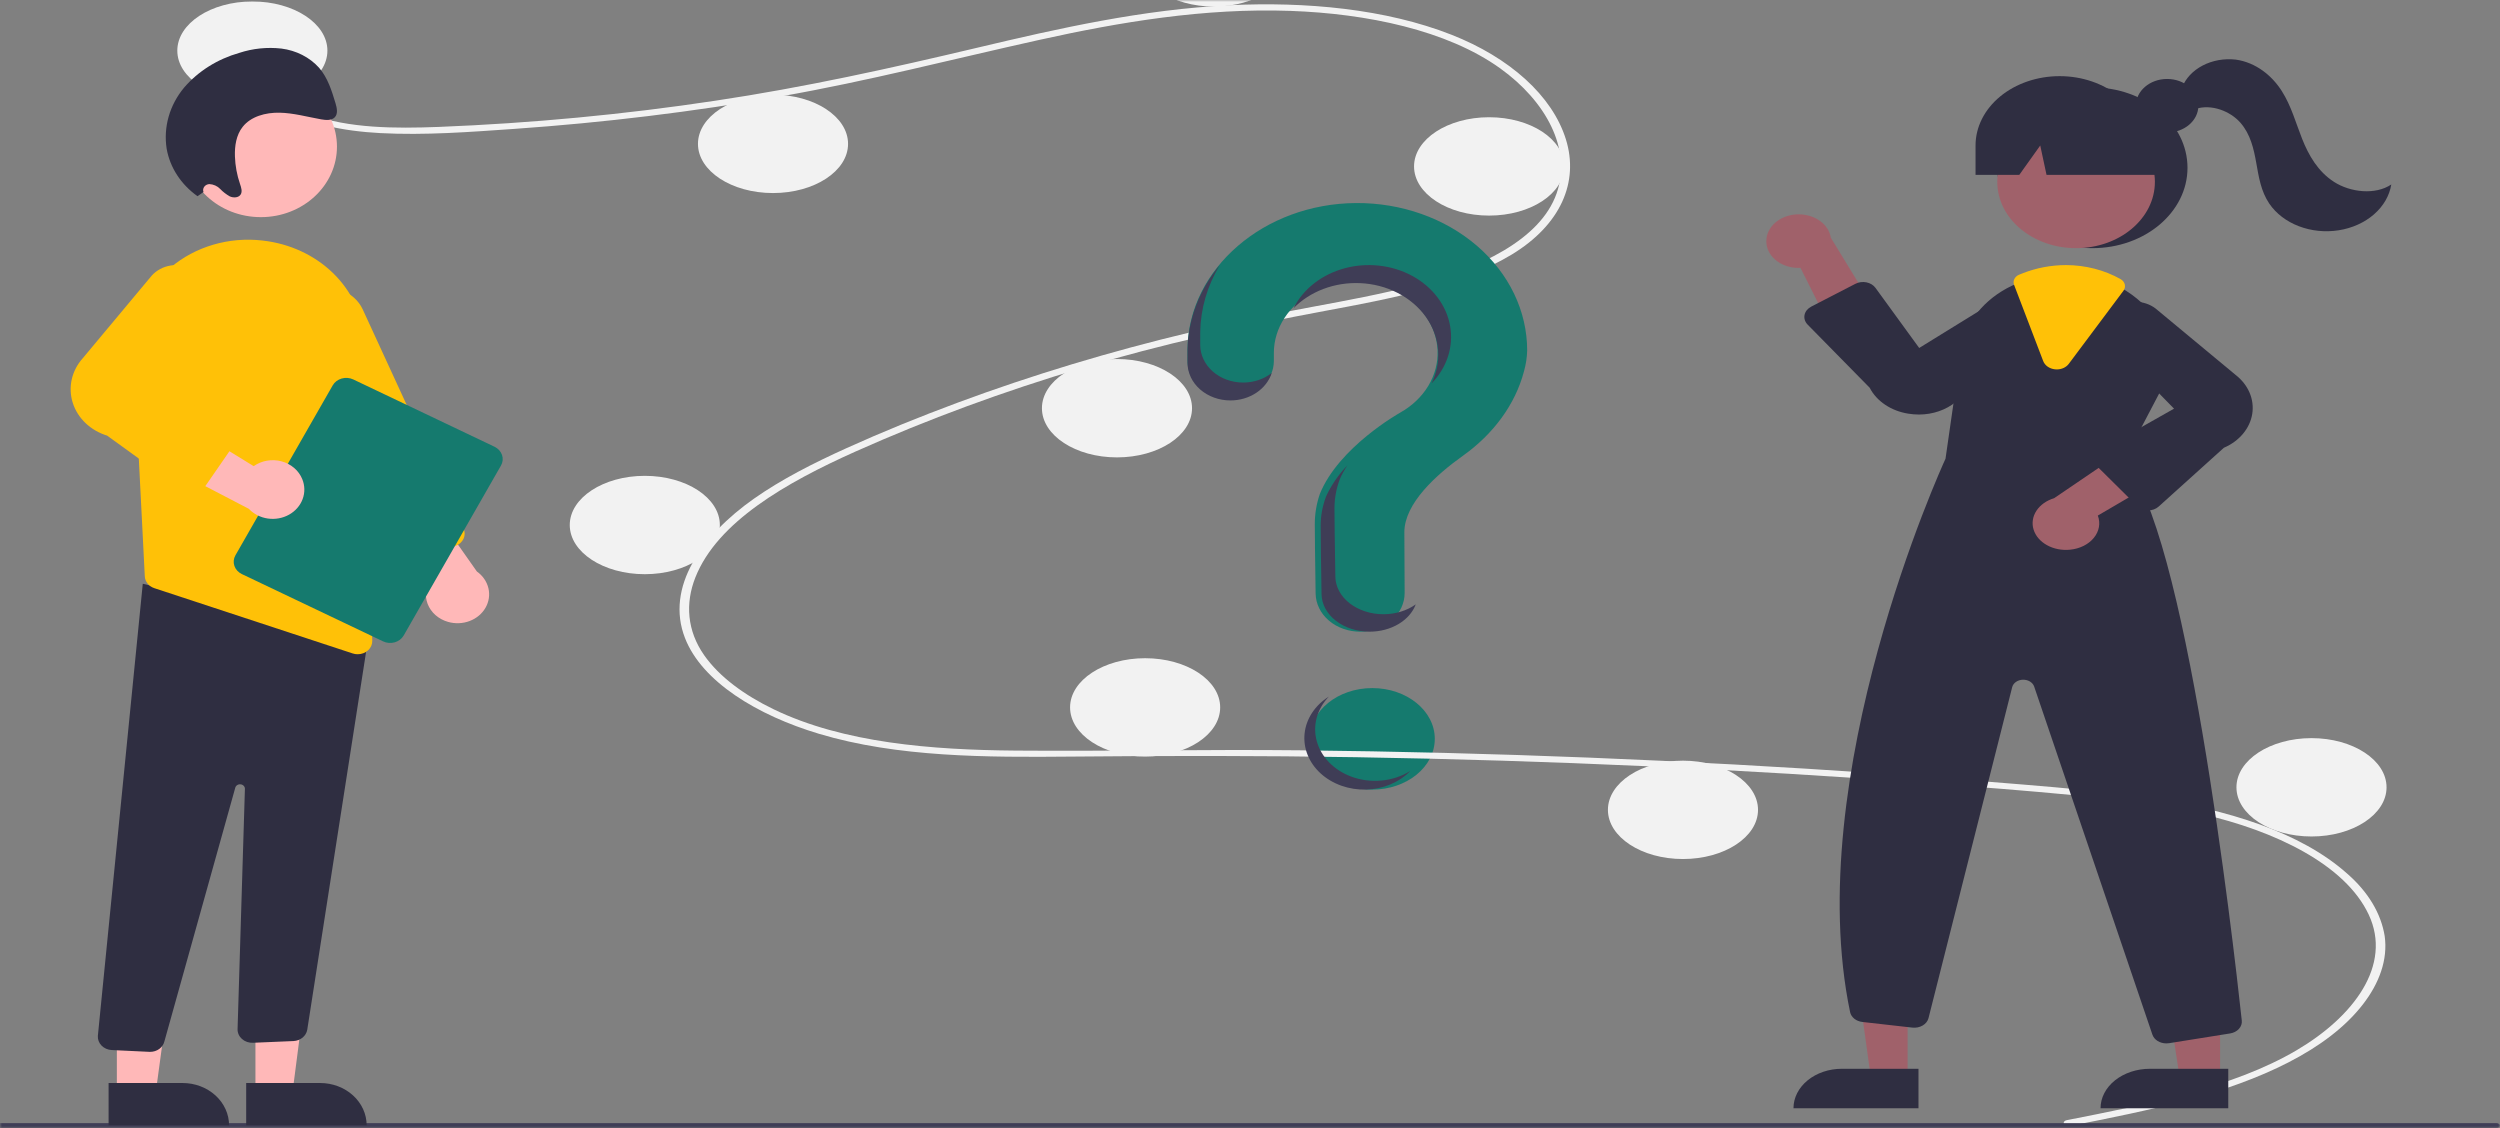 <svg width="625" height="282" viewBox="0 0 625 282" fill="none" xmlns="http://www.w3.org/2000/svg">
<rect x="0" y="0" width="625" height="282" fill="#808080" stroke="none"/>
<g clip-path="url(#clip0_516_2)">
<mask id="mask0_516_2" style="mask-type:luminance" maskUnits="userSpaceOnUse" x="0" y="0" width="625" height="282">
<path d="M625 0H0V282H625V0Z" fill="white"/>
</mask>
<g mask="url(#mask0_516_2)">
<path d="M343.071 197.4C351.701 197.4 358.696 191.718 358.696 184.71C358.696 177.702 351.701 172.02 343.071 172.02C334.441 172.02 327.446 177.702 327.446 184.71C327.446 191.718 334.441 197.4 343.071 197.4Z" fill="#157A6E"/>
<path d="M516.747 280.03C536.864 276.07 558.253 271.942 574.207 262.53C588.465 254.119 598.09 241.275 592.183 228.661C586.289 216.074 568.634 207.681 550.406 203.506C540.067 201.138 529.251 199.824 518.439 198.793C506.685 197.671 494.88 196.752 483.08 195.868C435.3 192.286 387.342 190.099 339.203 189.304C315.45 188.912 291.701 188.922 267.945 189.148C246.728 189.35 224.384 189.344 204.702 183.436C189.396 178.84 175.505 170.481 171.24 159.494C166.317 146.813 175.397 133.899 188.423 124.714C195.289 119.873 203.313 115.799 211.591 112.052C220.571 107.987 229.865 104.211 239.36 100.685C258.06 93.745 277.611 87.839 297.808 83.027C307.772 80.653 317.885 78.605 328.084 76.716C336.696 75.119 345.336 73.522 353.66 71.348C369.751 67.145 385.056 60.026 389.147 48.356C393.024 37.295 386.486 25.287 375.024 17.07C361.764 7.563 341.77 3.396 322.601 2.722C301.08 1.965 280.056 5.494 259.828 9.974C238.255 14.751 217.146 20.245 195.116 24.114C173.271 27.948 151.003 30.661 128.514 32.227C117.505 32.995 106.164 33.863 95.09 33.275C85.808 32.782 76.575 30.993 69.734 26.677C63.869 22.976 60.375 17.889 61.576 12.521C61.795 11.546 64.055 11.961 63.838 12.93C62.376 19.464 69.153 25.485 77.506 28.569C87.16 32.134 98.906 32.139 109.653 31.731C132.957 30.809 156.102 28.616 178.85 25.176C201.202 21.831 222.755 17.048 244.285 11.939C264.732 7.087 285.637 2.351 307.482 1.3C326.436 0.388 346.376 2.198 362.888 8.689C377.4 14.394 388.072 23.908 391.472 34.825C394.796 45.493 390.193 56.231 377.87 63.675C365.111 71.384 347.616 74.679 331.312 77.714C310.632 81.564 290.397 86.063 270.81 91.906C250.956 97.811 231.915 104.827 213.898 112.873C196.507 120.661 179.344 130.46 173.844 144.354C171.282 150.825 171.755 157.69 176.042 163.803C179.854 169.238 186.132 173.81 193.445 177.337C210.895 185.75 232.887 187.478 253.964 187.65C277.637 187.843 301.31 187.319 324.99 187.574C373.249 188.093 421.41 190.018 469.472 193.349C481.515 194.184 493.543 195.108 505.556 196.119C516.361 197.029 527.202 197.932 537.825 199.548C556.714 202.421 575.094 207.946 586.835 218.44C592.046 222.99 595.273 228.38 596.175 234.038C596.996 239.941 594.791 245.856 590.717 251.107C581.702 262.731 564.815 270.125 546.882 274.983C537.277 277.584 527.314 279.555 517.37 281.512C515.921 281.797 515.302 280.315 516.747 280.03Z" fill="#F2F2F2"/>
<path d="M63.091 24.954C73.453 24.954 81.853 19.449 81.853 12.659C81.853 5.869 73.453 0.364 63.091 0.364C52.729 0.364 44.329 5.869 44.329 12.659C44.329 19.449 52.729 24.954 63.091 24.954Z" fill="#F2F2F2"/>
<path d="M193.253 48.263C203.614 48.263 212.014 42.758 212.014 35.968C212.014 29.178 203.614 23.673 193.253 23.673C182.891 23.673 174.491 29.178 174.491 35.968C174.491 42.758 182.891 48.263 193.253 48.263Z" fill="#F2F2F2"/>
<path d="M303.48 1.645C313.841 1.645 322.242 -3.86 322.242 -10.65C322.242 -17.44 313.841 -22.945 303.48 -22.945C293.118 -22.945 284.718 -17.44 284.718 -10.65C284.718 -3.86 293.118 1.645 303.48 1.645Z" fill="#F2F2F2"/>
<path d="M372.274 53.898C382.635 53.898 391.035 48.394 391.035 41.603C391.035 34.813 382.635 29.309 372.274 29.309C361.912 29.309 353.512 34.813 353.512 41.603C353.512 48.394 361.912 53.898 372.274 53.898Z" fill="#F2F2F2"/>
<path d="M279.246 114.348C289.608 114.348 298.007 108.843 298.007 102.053C298.007 95.263 289.608 89.758 279.246 89.758C268.884 89.758 260.483 95.263 260.483 102.053C260.483 108.843 268.884 114.348 279.246 114.348Z" fill="#F2F2F2"/>
<path d="M161.201 143.549C171.563 143.549 179.963 138.044 179.963 131.253C179.963 124.464 171.563 118.959 161.201 118.959C150.838 118.959 142.439 124.464 142.439 131.253C142.439 138.044 150.838 143.549 161.201 143.549Z" fill="#F2F2F2"/>
<path d="M286.281 189.142C296.643 189.142 305.043 183.638 305.043 176.847C305.043 170.056 296.643 164.552 286.281 164.552C275.919 164.552 267.519 170.056 267.519 176.847C267.519 183.638 275.919 189.142 286.281 189.142Z" fill="#F2F2F2"/>
<path d="M420.742 214.756C431.104 214.756 439.504 209.252 439.504 202.462C439.504 195.671 431.104 190.167 420.742 190.167C410.38 190.167 401.98 195.671 401.98 202.462C401.98 209.252 410.38 214.756 420.742 214.756Z" fill="#F2F2F2"/>
<path d="M577.875 209.121C588.236 209.121 596.636 203.617 596.636 196.826C596.636 190.036 588.236 184.532 577.875 184.532C567.512 184.532 559.112 190.036 559.112 196.826C559.112 203.617 567.512 209.121 577.875 209.121Z" fill="#F2F2F2"/>
<path d="M339.027 50.761C316.033 50.902 297.206 67.121 296.879 87.078C296.876 87.262 296.875 88.558 296.875 90.252C296.875 92.737 298.012 95.12 300.036 96.876C302.06 98.633 304.805 99.62 307.668 99.621C309.087 99.62 310.492 99.378 311.802 98.906C313.113 98.434 314.304 97.743 315.307 96.871C316.31 96 317.105 94.966 317.647 93.827C318.189 92.689 318.467 91.47 318.466 90.238C318.465 89.085 318.465 88.287 318.465 88.239C318.463 85.154 319.388 82.123 321.146 79.442C322.905 76.762 325.437 74.526 328.493 72.952C331.55 71.379 335.025 70.523 338.578 70.47C342.131 70.416 345.639 71.166 348.757 72.646C351.874 74.126 354.495 76.285 356.359 78.91C358.224 81.536 359.27 84.537 359.393 87.62C359.516 90.702 358.712 93.76 357.06 96.491C355.41 99.222 352.967 101.533 349.976 103.196L349.979 103.2C349.979 103.2 334.618 111.784 329.934 123.559L329.938 123.56C329.115 125.972 328.698 128.475 328.699 130.991C328.699 132.026 328.77 141.075 328.905 148.42C328.952 150.953 330.145 153.37 332.227 155.147C334.309 156.925 337.112 157.921 340.033 157.92C341.499 157.92 342.952 157.669 344.307 157.179C345.662 156.69 346.891 155.973 347.926 155.07C348.96 154.166 349.779 153.095 350.334 151.916C350.889 150.737 351.17 149.474 351.161 148.2C351.114 141.474 351.088 133.642 351.088 133.073C351.088 125.843 359.124 118.639 365.726 113.941C373.327 108.531 378.797 101.159 380.994 92.842C381.48 91.13 381.749 89.377 381.793 87.614C381.793 82.752 380.685 77.938 378.532 73.449C376.379 68.96 373.224 64.886 369.249 61.46C365.274 58.035 360.556 55.326 355.37 53.49C350.183 51.653 344.629 50.726 339.027 50.761Z" fill="#157A6E"/>
<path d="M624.069 282H-34.395C-34.642 281.999 -34.878 281.935 -35.052 281.821C-35.226 281.707 -35.323 281.552 -35.323 281.39C-35.323 281.229 -35.226 281.074 -35.052 280.959C-34.878 280.845 -34.642 280.78 -34.395 280.78H624.069C624.316 280.78 624.553 280.844 624.728 280.959C624.902 281.073 625 281.228 625 281.39C625 281.552 624.902 281.707 624.728 281.822C624.553 281.936 624.316 282 624.069 282Z" fill="#3F3D56"/>
<path d="M523.098 62.04C536.23 62.04 546.875 53.044 546.875 41.947C546.875 30.851 536.23 21.855 523.098 21.855C509.966 21.855 499.321 30.851 499.321 41.947C499.321 53.044 509.966 62.04 523.098 62.04Z" fill="#2F2E41"/>
<path d="M476.9 269.31H467.695L463.315 237.585H476.902L476.9 269.31Z" fill="#A0616A"/>
<path d="M460.444 267.195H479.62V277.065H448.37C448.37 275.768 448.682 274.485 449.289 273.287C449.895 272.09 450.785 271.003 451.906 270.086C453.027 269.17 454.358 268.442 455.823 267.946C457.288 267.45 458.858 267.195 460.444 267.195Z" fill="#2F2E41"/>
<path d="M555.024 269.31H544.899L540.082 237.585H555.027L555.024 269.31Z" fill="#A0616A"/>
<path d="M537.472 267.195H557.065V277.065H525.136C525.136 275.768 525.455 274.485 526.075 273.287C526.695 272.09 527.603 271.003 528.749 270.086C529.895 269.17 531.255 268.442 532.751 267.946C534.248 267.45 535.852 267.195 537.472 267.195Z" fill="#2F2E41"/>
<path d="M519.022 62.04C529.902 62.04 538.723 54.623 538.723 45.473C538.723 36.323 529.902 28.905 519.022 28.905C508.141 28.905 499.321 36.323 499.321 45.473C499.321 54.623 508.141 62.04 519.022 62.04Z" fill="#A0616A"/>
<path d="M530.874 115.378L539.753 98.449C541.91 94.478 542.528 90.049 541.522 85.773C540.516 81.498 537.936 77.587 534.138 74.58C533.357 73.941 532.529 73.343 531.657 72.79C527.276 69.946 521.876 68.396 516.313 68.385C512.573 68.397 508.88 69.079 505.486 70.383C505.195 70.49 504.912 70.605 504.621 70.719C504.064 70.939 503.514 71.181 502.981 71.429C499.503 73.086 496.542 75.399 494.339 78.18C492.135 80.961 490.75 84.133 490.296 87.44L486.376 114.688C485.391 116.827 450.227 194.065 462.524 253.033C462.656 253.662 463.026 254.241 463.581 254.684C464.136 255.126 464.848 255.41 465.611 255.493L478.079 256.901C478.989 257.004 479.913 256.818 480.664 256.378C481.415 255.939 481.938 255.281 482.126 254.534L503.046 171.792C503.176 171.278 503.51 170.815 503.995 170.477C504.48 170.139 505.088 169.945 505.72 169.928C506.353 169.91 506.975 170.069 507.486 170.379C507.997 170.689 508.368 171.132 508.54 171.637L538.097 258.651C538.308 259.283 538.762 259.841 539.391 260.238C540.02 260.635 540.789 260.85 541.58 260.85C541.815 260.849 542.05 260.831 542.283 260.797L557.513 258.363C558.399 258.226 559.19 257.819 559.733 257.222C560.276 256.625 560.53 255.882 560.446 255.138C558.208 234.427 546.315 130.685 530.874 115.378Z" fill="#2F2E41"/>
<path d="M441.631 59.546C441.494 60.513 441.616 61.494 441.986 62.418C442.357 63.343 442.97 64.189 443.778 64.896C444.587 65.604 445.574 66.156 446.669 66.514C447.764 66.873 448.94 67.028 450.116 66.969L461.111 88.83L469.429 78.629L457.712 59.434C457.462 57.807 456.499 56.312 455.006 55.234C453.513 54.155 451.594 53.567 449.611 53.58C447.629 53.594 445.722 54.209 444.251 55.308C442.78 56.408 441.847 57.915 441.631 59.546Z" fill="#A0616A"/>
<path d="M517.517 137.423C518.719 137.307 519.874 136.982 520.902 136.47C521.93 135.957 522.806 135.27 523.468 134.456C524.129 133.643 524.56 132.723 524.73 131.761C524.901 130.799 524.807 129.819 524.454 128.89L548.234 114.988L533.917 110.685L513.531 124.546C511.624 125.125 510.05 126.244 509.103 127.693C508.158 129.141 507.906 130.818 508.398 132.405C508.889 133.993 510.089 135.38 511.77 136.305C513.451 137.23 515.495 137.627 517.517 137.423Z" fill="#A0616A"/>
<path d="M479.728 103.635C478.835 103.634 477.944 103.561 477.067 103.416C474.948 103.079 472.959 102.313 471.279 101.184C469.598 100.055 468.275 98.599 467.428 96.942L451.911 81.154C451.582 80.82 451.344 80.431 451.21 80.015C451.076 79.597 451.051 79.161 451.136 78.735C451.221 78.309 451.414 77.904 451.702 77.545C451.991 77.186 452.367 76.884 452.807 76.656L463.847 70.954C464.255 70.743 464.708 70.602 465.182 70.539C465.655 70.475 466.139 70.49 466.605 70.583C467.071 70.677 467.51 70.846 467.898 71.082C468.285 71.318 468.612 71.615 468.862 71.957L479.798 86.992L500.743 74.076C502.411 73.346 504.338 73.142 506.171 73.499C508.005 73.857 509.623 74.753 510.73 76.024C511.837 77.296 512.359 78.856 512.201 80.422C512.042 81.988 511.214 83.454 509.868 84.552L488.963 100.464C486.506 102.496 483.187 103.636 479.728 103.635Z" fill="#2F2E41"/>
<path d="M537.044 127.605C537.016 127.605 536.989 127.605 536.96 127.604C536.458 127.594 535.964 127.494 535.51 127.311C535.056 127.128 534.652 126.866 534.325 126.542L524.64 116.946C524.31 116.619 524.065 116.237 523.923 115.824C523.78 115.41 523.742 114.976 523.811 114.55C523.88 114.123 524.055 113.714 524.324 113.35C524.594 112.985 524.95 112.673 525.372 112.434L543.508 102.165L527.078 85.389C526.123 84.035 525.772 82.436 526.09 80.88C526.409 79.326 527.376 77.921 528.814 76.921C530.251 75.921 532.065 75.395 533.922 75.437C535.779 75.479 537.556 76.088 538.929 77.151L558.897 93.725C560.469 94.945 561.669 96.47 562.393 98.17C563.118 99.869 563.347 101.693 563.058 103.485C562.771 105.276 561.976 106.981 560.741 108.454C559.507 109.927 557.87 111.123 555.972 111.94L539.652 126.65C539.316 126.951 538.912 127.191 538.464 127.355C538.016 127.52 537.533 127.605 537.044 127.605Z" fill="#2F2E41"/>
<path d="M514.207 92.355C514.051 92.355 513.896 92.347 513.742 92.33C513.068 92.26 512.432 92.026 511.908 91.656C511.385 91.287 510.997 90.797 510.79 90.245L503.516 71.204C503.334 70.723 503.362 70.201 503.595 69.736C503.828 69.271 504.25 68.894 504.784 68.674L505.02 68.579C505.234 68.492 505.446 68.406 505.663 68.324C509.055 66.981 512.747 66.28 516.485 66.27C521.339 66.278 526.084 67.495 530.139 69.773C530.683 70.082 531.063 70.561 531.197 71.106C531.331 71.652 531.209 72.221 530.857 72.691L517.211 90.942C516.891 91.376 516.448 91.733 515.923 91.98C515.397 92.227 514.807 92.356 514.207 92.355Z" fill="#FFC107"/>
<path d="M541.78 33.135C546.094 33.135 549.592 30.137 549.592 26.438C549.592 22.739 546.094 19.74 541.78 19.74C537.465 19.74 533.967 22.739 533.967 26.438C533.967 30.137 537.465 33.135 541.78 33.135Z" fill="#2F2E41"/>
<path d="M514.913 19.035C509.336 19.035 503.988 20.862 500.045 24.114C496.101 27.365 493.886 31.776 493.886 36.374V43.71H504.827L510.061 36.374L511.631 43.71H544.837L535.941 36.374C535.941 31.776 533.725 27.365 529.782 24.114C525.838 20.862 520.49 19.035 514.913 19.035Z" fill="#2F2E41"/>
<path d="M545.517 21.87C546.4 19.593 548.228 17.647 550.68 16.372C553.132 15.097 556.051 14.575 558.924 14.899C564.013 15.6 568.037 18.972 570.434 22.738C572.832 26.505 573.939 30.72 575.551 34.761C577.163 38.801 579.448 42.864 583.517 45.479C587.586 48.095 593.83 48.804 597.826 46.114C597.37 48.918 595.856 51.533 593.498 53.588C591.139 55.644 588.057 57.037 584.686 57.569C581.315 58.102 577.826 57.747 574.714 56.555C571.6 55.364 569.021 53.396 567.339 50.929C565.23 47.837 564.686 44.212 564.061 40.702C563.435 37.192 562.623 33.561 560.106 30.683C557.588 27.806 552.875 25.927 548.876 27.238L545.517 21.87Z" fill="#2F2E41"/>
<path d="M310.785 95.639C307.939 95.638 305.21 94.645 303.198 92.876C301.185 91.107 300.055 88.709 300.055 86.208C300.054 84.502 300.056 83.198 300.059 83.012C300.149 77.17 301.823 71.43 304.942 66.27C299.818 72.436 297 79.849 296.879 87.484C296.876 87.67 296.875 88.973 296.875 90.679C296.875 93.181 298.005 95.579 300.018 97.347C302.03 99.116 304.759 100.11 307.605 100.11C309.943 100.109 312.217 99.438 314.082 98.197C315.946 96.957 317.299 95.216 317.935 93.238C315.97 94.787 313.423 95.642 310.785 95.639Z" fill="#3F3D56"/>
<path d="M339.994 70.782C343.316 70.921 346.55 71.762 349.419 73.234C352.287 74.706 354.705 76.765 356.463 79.233C358.22 81.701 359.266 84.505 359.512 87.405C359.756 90.305 359.192 93.213 357.868 95.88C359.783 93.914 361.192 91.609 361.996 89.124C362.8 86.639 362.982 84.032 362.529 81.48C362.075 78.928 360.998 76.49 359.37 74.335C357.742 72.18 355.601 70.357 353.094 68.991C350.587 67.624 347.772 66.746 344.842 66.417C341.911 66.087 338.933 66.314 336.112 67.082C333.291 67.849 330.692 69.139 328.493 70.865C326.294 72.59 324.547 74.708 323.37 77.077C325.404 74.985 327.961 73.33 330.843 72.239C333.726 71.147 336.856 70.649 339.994 70.782Z" fill="#3F3D56"/>
<path d="M345.857 153.556C342.703 153.556 339.675 152.577 337.427 150.831C335.179 149.084 333.891 146.709 333.839 144.219C333.693 137.002 333.618 128.109 333.618 127.093C333.616 124.621 334.066 122.161 334.955 119.791L334.951 119.79C335.476 118.6 336.111 117.442 336.849 116.325C334.582 118.711 332.779 121.35 331.497 124.155L331.501 124.156C330.611 126.527 330.161 128.986 330.163 131.458C330.163 132.475 330.238 141.367 330.385 148.584C330.436 151.075 331.725 153.449 333.973 155.195C336.222 156.942 339.249 157.921 342.402 157.92C345.003 157.919 347.533 157.254 349.613 156.022C351.693 154.789 353.211 153.058 353.94 151.087C351.73 152.678 348.847 153.558 345.857 153.556Z" fill="#3F3D56"/>
<path d="M63.861 273.54L73.066 273.539L77.446 239.7L63.859 239.701L63.861 273.54Z" fill="#FFB8B8"/>
<path d="M91.665 281.337L61.544 281.338L61.544 270.753L80.027 270.752C83.114 270.752 86.073 271.867 88.256 273.852C90.439 275.837 91.665 278.529 91.665 281.337Z" fill="#2F2E41"/>
<path d="M29.214 273.54L38.879 273.539L43.478 239.7L29.212 239.701L29.214 273.54Z" fill="#FFB8B8"/>
<path d="M57.269 281.337L27.147 281.338L27.146 270.753L45.63 270.752C48.717 270.752 51.677 271.867 53.859 273.852C56.042 275.837 57.268 278.529 57.269 281.337Z" fill="#2F2E41"/>
<path d="M37.327 262.96L27.931 262.511C27.446 262.488 26.972 262.377 26.535 262.186C26.097 261.995 25.706 261.727 25.384 261.397C25.061 261.068 24.814 260.684 24.656 260.266C24.498 259.849 24.433 259.408 24.464 258.968L35.694 145.935L87.409 158.622L92.391 157.386L76.811 257.45C76.677 258.203 76.266 258.892 75.645 259.403C75.023 259.915 74.228 260.218 73.391 260.263L63.262 260.693C62.756 260.718 62.249 260.648 61.774 260.486C61.299 260.325 60.866 260.075 60.502 259.754C60.139 259.432 59.852 259.046 59.661 258.619C59.47 258.191 59.379 257.733 59.393 257.272L61.228 197.215C61.237 196.938 61.13 196.667 60.931 196.457C60.731 196.247 60.451 196.112 60.148 196.08C59.844 196.048 59.538 196.12 59.291 196.283C59.043 196.445 58.871 196.687 58.809 196.958L41.11 260.308C40.943 261.059 40.495 261.735 39.841 262.22C39.187 262.704 38.369 262.968 37.525 262.965C37.46 262.965 37.393 262.964 37.327 262.96Z" fill="#2F2E41"/>
<path d="M65.218 54.285C75.723 54.285 84.239 46.394 84.239 36.66C84.239 26.926 75.723 19.035 65.218 19.035C54.712 19.035 46.196 26.926 46.196 36.66C46.196 46.394 54.712 54.285 65.218 54.285Z" fill="#FFB8B8"/>
<path d="M33.322 87.588L35.435 129.011L36.199 144.081C36.229 144.738 36.475 145.37 36.903 145.899C37.332 146.428 37.924 146.829 38.605 147.049L88.168 163.36C88.568 163.496 88.993 163.563 89.419 163.56C89.908 163.562 90.391 163.475 90.842 163.303C91.291 163.132 91.699 162.879 92.04 162.562C92.38 162.244 92.647 161.867 92.824 161.454C93.001 161.041 93.084 160.599 93.069 160.156L91.037 85.676C90.903 79.565 88.427 73.689 84.036 69.059C79.644 64.429 73.611 61.336 66.979 60.313C66.499 60.247 66.012 60.18 65.524 60.121C61.411 59.657 57.236 60.018 53.293 61.178C49.35 62.337 45.735 64.267 42.701 66.833C39.56 69.457 37.092 72.677 35.471 76.263C33.85 79.85 33.117 83.716 33.322 87.588Z" fill="#FFC107"/>
<path d="M111.999 155.467C110.829 155.135 109.76 154.557 108.878 153.78C107.995 153.003 107.323 152.049 106.916 150.993C106.509 149.936 106.377 148.807 106.531 147.696C106.686 146.584 107.122 145.522 107.806 144.592L91.033 124.194L105.507 123.375L119.216 142.87C120.684 143.908 121.705 145.386 122.101 147.043C122.497 148.701 122.242 150.433 121.381 151.935C120.52 153.438 119.107 154.616 117.392 155.261C115.677 155.907 113.767 155.98 111.999 155.467Z" fill="#FFB8B8"/>
<path d="M99.959 140.751C99.516 140.588 99.113 140.345 98.773 140.038C98.433 139.731 98.164 139.365 97.98 138.963L72.77 84.197C72.276 83.125 72.018 81.974 72.011 80.811C72.004 79.648 72.249 78.494 72.731 77.417C73.213 76.341 73.924 75.361 74.821 74.534C75.719 73.707 76.787 73.05 77.963 72.6C79.139 72.15 80.401 71.916 81.677 71.91C82.953 71.905 84.217 72.129 85.398 72.569C86.579 73.01 87.653 73.659 88.558 74.478C89.464 75.297 90.184 76.271 90.677 77.344L115.886 132.11C116.259 132.922 116.263 133.836 115.897 134.651C115.533 135.465 114.827 136.115 113.938 136.457L102.747 140.739C102.306 140.909 101.833 140.998 101.354 141C100.876 141.002 100.402 140.918 99.959 140.751Z" fill="#FFC107"/>
<path d="M58.856 138.829L83.18 96.338C83.649 95.52 84.454 94.906 85.419 94.63C86.384 94.354 87.429 94.438 88.326 94.864L123.632 111.687C124.528 112.115 125.201 112.85 125.504 113.729C125.807 114.61 125.715 115.563 125.247 116.382L100.923 158.873C100.454 159.69 99.649 160.304 98.684 160.58C97.719 160.857 96.674 160.773 95.777 160.346L60.471 143.523C59.575 143.095 58.902 142.361 58.599 141.481C58.296 140.6 58.389 139.647 58.856 138.829Z" fill="#157A6E"/>
<path d="M75.562 119.77C75.13 118.707 74.435 117.751 73.533 116.98C72.631 116.209 71.548 115.645 70.368 115.331C69.189 115.017 67.946 114.962 66.74 115.172C65.534 115.382 64.397 115.85 63.421 116.538L40.121 102.225L40.081 115.68L62.214 127.21C63.435 128.507 65.111 129.364 66.947 129.631C68.783 129.898 70.662 129.559 72.255 128.671C73.848 127.783 75.052 126.405 75.656 124.777C76.262 123.15 76.228 121.377 75.562 119.77Z" fill="#FFB8B8"/>
<path d="M45.78 122.656L26.792 108.909C24.738 108.279 22.881 107.202 21.383 105.773C19.884 104.342 18.788 102.601 18.187 100.698C17.587 98.795 17.501 96.787 17.936 94.847C18.372 92.908 19.316 91.093 20.688 89.56L37.928 68.91C39.126 67.572 40.811 66.673 42.675 66.376C44.539 66.08 46.457 66.407 48.079 67.297C49.701 68.187 50.918 69.581 51.508 71.223C52.098 72.866 52.022 74.648 51.293 76.244L37.652 96.637L57.699 105.327C58.165 105.529 58.579 105.82 58.913 106.179C59.248 106.538 59.495 106.958 59.638 107.41C59.782 107.864 59.819 108.339 59.747 108.806C59.674 109.273 59.494 109.721 59.219 110.119L51.127 121.823C50.853 122.218 50.492 122.557 50.066 122.816C49.64 123.075 49.16 123.25 48.656 123.328C48.636 123.332 48.616 123.335 48.595 123.338C48.1 123.406 47.594 123.381 47.11 123.264C46.626 123.146 46.173 122.939 45.78 122.656Z" fill="#FFC107"/>
<path d="M50.871 48.009C50.789 47.792 50.763 47.56 50.795 47.332C50.827 47.104 50.916 46.885 51.056 46.693C51.196 46.501 51.383 46.341 51.602 46.224C51.821 46.107 52.067 46.037 52.321 46.02C52.84 46.045 53.349 46.166 53.815 46.374C54.282 46.582 54.697 46.873 55.036 47.23C55.73 47.953 56.538 48.58 57.434 49.091C58.362 49.514 59.62 49.454 60.15 48.648C60.646 47.891 60.306 46.878 60.005 45.999C59.24 43.762 58.812 41.443 58.732 39.103C58.646 36.492 59.053 33.766 60.653 31.729C62.718 29.1 66.41 28.102 69.904 28.175C73.398 28.247 76.836 29.222 80.297 29.838C81.492 30.051 82.896 30.16 83.696 29.323C84.545 28.433 84.233 26.993 83.872 25.791C82.934 22.674 81.939 19.45 79.76 16.932C77.404 14.316 74.038 12.603 70.341 12.14C66.791 11.742 63.187 12.112 59.826 13.219C54.351 14.778 49.533 17.811 46.016 21.913C42.392 26.274 40.825 31.755 41.66 37.157C42.475 41.863 45.234 46.113 49.381 49.053L50.871 48.009Z" fill="#2F2E41"/>
<path d="M337.78 194.138C335.654 193.342 333.772 192.132 332.284 190.603C330.795 189.074 329.74 187.268 329.201 185.329C328.663 183.388 328.655 181.368 329.181 179.426C329.706 177.483 330.749 175.671 332.227 174.135C330.513 175.212 329.085 176.589 328.037 178.176C326.99 179.763 326.346 181.524 326.151 183.342C325.955 185.159 326.211 186.992 326.901 188.717C327.592 190.443 328.7 192.023 330.155 193.352C331.61 194.681 333.376 195.729 335.338 196.425C337.299 197.122 339.41 197.452 341.53 197.394C343.651 197.335 345.734 196.889 347.639 196.085C349.544 195.282 351.229 194.139 352.581 192.732C350.472 194.059 347.996 194.886 345.399 195.133C342.802 195.38 340.175 195.036 337.78 194.138Z" fill="#3F3D56"/>
</g>
</g>
<defs>
<clipPath id="clip0_516_2">
<rect width="625" height="282" fill="white"/>
</clipPath>
</defs>
</svg>
